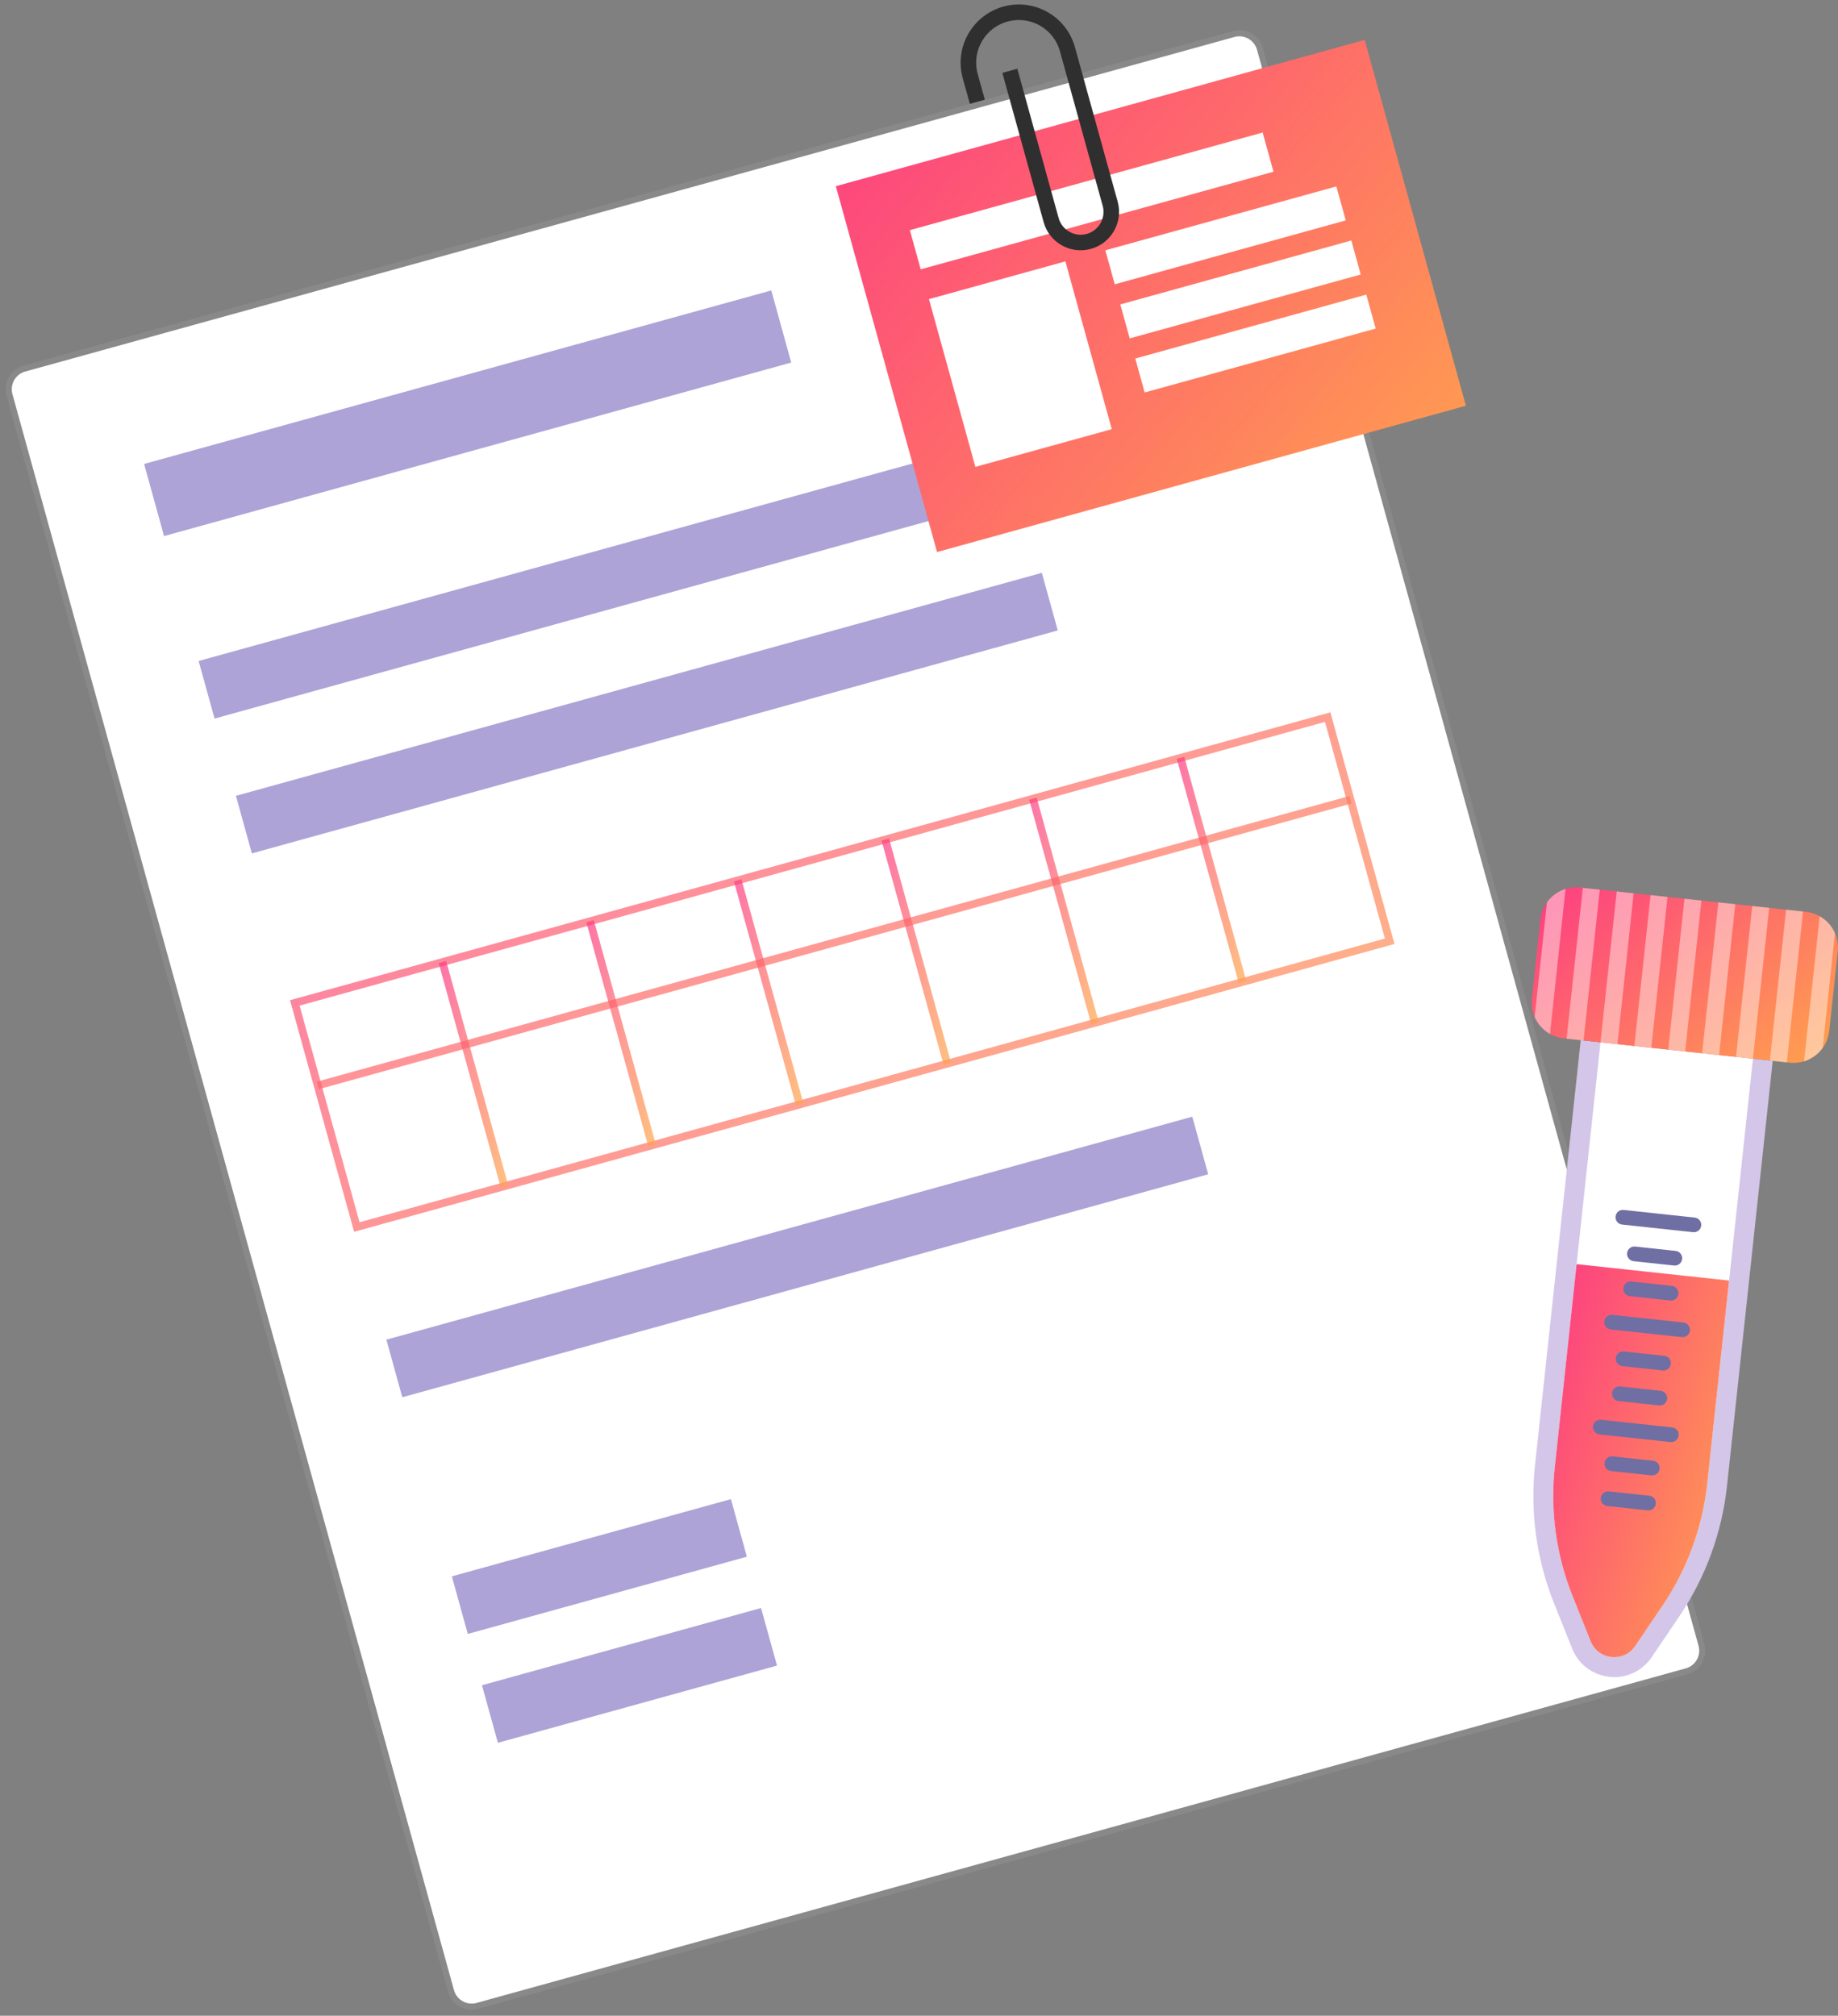 <svg width="300" height="329" viewBox="0 0 300 329" fill="none" xmlns="http://www.w3.org/2000/svg">
<rect x="0" y="0" width="300" height="329" fill="#808080" stroke="none"/>
<path d="M275.281 272.788C277.144 272.273 278.236 270.345 277.721 268.482L205.654 7.997C205.139 6.134 203.211 5.042 201.348 5.557L3.989 60.158C2.126 60.673 1.033 62.601 1.548 64.464L73.615 324.948C74.131 326.811 76.059 327.903 77.922 327.388L275.281 272.788Z" fill="white" stroke="#898989"/>
<path d="M274.059 263.87L269.59 270.475C266.268 275.379 258.816 274.581 256.613 269.08L253.648 261.675C250.789 254.527 249.724 246.789 250.545 239.137L258.006 169.777L289.342 173.148L281.884 242.508C281.06 250.159 278.374 257.494 274.059 263.87Z" fill="#D4C6E8"/>
<path d="M261.232 170.126L253.773 239.482C253.01 246.583 254.008 253.84 256.662 260.468L259.627 267.875C260.207 269.322 261.48 270.286 263.027 270.451C264.578 270.619 266.027 269.949 266.902 268.655L271.374 262.049C275.376 256.138 277.892 249.257 278.658 242.156L286.116 172.8L261.232 170.126Z" fill="white"/>
<path d="M257.336 206.328L253.773 239.482C253.01 246.583 254.008 253.84 256.662 260.468L259.627 267.875C260.207 269.322 261.48 270.286 263.027 270.451C264.578 270.619 266.027 269.949 266.902 268.655L271.374 262.049C275.376 256.138 277.892 249.257 278.658 242.156L282.223 209.005L257.336 206.328Z" fill="url(#paint0_linear_383_10089)"/>
<path d="M294.756 148.821L257.89 144.854C254.664 144.508 251.771 146.841 251.425 150.064L250.032 163.017C249.686 166.238 252.019 169.133 255.24 169.482L292.108 173.446C295.331 173.792 298.227 171.46 298.573 168.236L299.966 155.286C300.312 152.062 297.981 149.167 294.756 148.821Z" fill="url(#paint1_linear_383_10089)"/>
<path d="M276.349 201.111L264.757 199.864C264.098 199.794 263.62 199.201 263.692 198.542C263.761 197.883 264.355 197.406 265.013 197.479L276.606 198.725C277.265 198.794 277.74 199.388 277.671 200.047C277.6 200.705 277.008 201.181 276.349 201.111Z" fill="#6F6FA3"/>
<path d="M273.24 206.551L266.639 205.843C265.98 205.769 265.505 205.18 265.574 204.521C265.645 203.861 266.237 203.385 266.895 203.454L273.497 204.166C274.155 204.238 274.633 204.829 274.559 205.488C274.49 206.144 273.896 206.622 273.24 206.551Z" fill="#6F6FA3"/>
<path d="M274.508 218.235L262.915 216.989C262.256 216.92 261.781 216.328 261.85 215.668C261.919 215.008 262.513 214.533 263.172 214.604L274.765 215.851C275.423 215.921 275.901 216.513 275.829 217.172C275.758 217.83 275.166 218.308 274.508 218.235Z" fill="#6F6FA3"/>
<path d="M271.396 223.677L264.797 222.967C264.138 222.896 263.66 222.304 263.732 221.645C263.803 220.987 264.395 220.509 265.053 220.58L271.655 221.29C272.311 221.362 272.789 221.953 272.717 222.61C272.648 223.271 272.057 223.746 271.396 223.677Z" fill="#6F6FA3"/>
<path d="M272.626 212.261L266.025 211.549C265.366 211.48 264.888 210.886 264.962 210.229C265.031 209.571 265.621 209.093 266.281 209.165L272.88 209.872C273.541 209.946 274.017 210.535 273.947 211.194C273.876 211.855 273.284 212.33 272.626 212.261Z" fill="#6F6FA3"/>
<path d="M272.666 235.362L261.071 234.116C260.413 234.044 259.939 233.453 260.008 232.795C260.08 232.136 260.672 231.658 261.33 231.727L272.923 232.975C273.581 233.047 274.059 233.639 273.985 234.297C273.916 234.958 273.325 235.434 272.666 235.362Z" fill="#6F6FA3"/>
<path d="M270.784 229.386L264.183 228.673C263.524 228.604 263.047 228.012 263.118 227.354C263.19 226.695 263.781 226.22 264.44 226.289L271.041 226.999C271.7 227.068 272.175 227.661 272.106 228.321C272.032 228.979 271.443 229.457 270.784 229.386Z" fill="#6F6FA3"/>
<path d="M269.556 240.802L262.955 240.091C262.297 240.021 261.819 239.431 261.893 238.77C261.962 238.112 262.551 237.637 263.212 237.705L269.811 238.417C270.472 238.487 270.947 239.078 270.878 239.736C270.806 240.396 270.215 240.871 269.556 240.802Z" fill="#6F6FA3"/>
<path d="M268.942 246.51L262.341 245.8C261.683 245.729 261.205 245.137 261.276 244.478C261.348 243.82 261.939 243.344 262.598 243.415L269.199 244.124C269.858 244.195 270.335 244.786 270.264 245.445C270.193 246.104 269.601 246.581 268.942 246.51Z" fill="#6F6FA3"/>
<path d="M258.466 169.828L255.702 169.531L258.352 144.906L261.116 145.205L258.466 169.828Z" fill="white" fill-opacity="0.44"/>
<path d="M250.49 165.986C250.999 167.151 251.871 168.129 252.988 168.759L255.535 145.082C254.311 145.459 253.247 146.232 252.501 147.261L250.49 165.986Z" fill="white" fill-opacity="0.44"/>
<path d="M269.525 171.017L266.761 170.717L269.411 146.094L272.175 146.391L269.525 171.017Z" fill="white" fill-opacity="0.44"/>
<path d="M263.998 170.422L261.232 170.127L263.879 145.499L266.645 145.796L263.998 170.422Z" fill="white" fill-opacity="0.44"/>
<path d="M280.589 172.205L277.821 171.91L280.471 147.283L283.234 147.582L280.589 172.205Z" fill="white" fill-opacity="0.44"/>
<path d="M275.057 171.613L272.293 171.314L274.939 146.691L277.704 146.986L275.057 171.613Z" fill="white" fill-opacity="0.44"/>
<path d="M291.648 173.397L288.882 173.101L291.53 148.473L294.296 148.77L291.648 173.397Z" fill="white" fill-opacity="0.44"/>
<path d="M286.116 172.801L283.353 172.504L286 147.878L288.766 148.178L286.116 172.801Z" fill="white" fill-opacity="0.44"/>
<path d="M294.463 173.218C295.687 172.84 296.751 172.07 297.495 171.039L299.508 152.316C299.002 151.151 298.124 150.171 297.01 149.541L294.463 173.218Z" fill="white" fill-opacity="0.44"/>
<path d="M129.144 59.175L26.777 87.495L23.52 75.724L125.889 47.404L129.144 59.175Z" fill="#ADA3D6"/>
<path d="M188.907 74.705L35.019 117.281L32.421 107.883L186.308 65.309L188.907 74.705Z" fill="#ADA3D6"/>
<path d="M172.649 102.896L41.107 139.288L38.509 129.89L170.048 93.497L172.649 102.896Z" fill="#ADA3D6"/>
<path d="M121.904 254.077L76.352 266.682L73.751 257.283L119.303 244.679L121.904 254.077Z" fill="#ADA3D6"/>
<path d="M126.822 271.848L81.268 284.45L78.667 275.054L124.221 262.45L126.822 271.848Z" fill="#ADA3D6"/>
<path d="M197.205 191.658L65.663 228.051L63.065 218.652L194.604 182.26L197.205 191.658Z" fill="#ADA3D6"/>
<path opacity="0.7" d="M226.826 153.626L58.241 200.268L48.121 163.69L216.705 117.046L226.826 153.626Z" stroke="url(#paint2_linear_383_10089)" stroke-width="1.269" stroke-miterlimit="10"/>
<path opacity="0.7" d="M51.849 177.168L220.435 130.527" stroke="url(#paint3_linear_383_10089)" stroke-width="1.269" stroke-miterlimit="10"/>
<path opacity="0.7" d="M96.312 150.356L106.431 186.936" stroke="url(#paint4_linear_383_10089)" stroke-width="1.269" stroke-miterlimit="10"/>
<path opacity="0.7" d="M72.216 157.024L82.335 193.6" stroke="url(#paint5_linear_383_10089)" stroke-width="1.269" stroke-miterlimit="10"/>
<path opacity="0.7" d="M144.5 137.026L154.62 173.602" stroke="url(#paint6_linear_383_10089)" stroke-width="1.269" stroke-miterlimit="10"/>
<path opacity="0.7" d="M120.406 143.692L130.526 180.271" stroke="url(#paint7_linear_383_10089)" stroke-width="1.269" stroke-miterlimit="10"/>
<path opacity="0.7" d="M192.689 123.694L202.81 160.271" stroke="url(#paint8_linear_383_10089)" stroke-width="1.269" stroke-miterlimit="10"/>
<path opacity="0.7" d="M168.597 130.358L178.716 166.936" stroke="url(#paint9_linear_383_10089)" stroke-width="1.269" stroke-miterlimit="10"/>
<path d="M239.265 66.222L152.945 90.105L136.424 30.39L222.743 6.511L239.265 66.222Z" fill="url(#paint10_linear_383_10089)"/>
<path d="M207.86 28.029L150.28 43.959L148.51 37.563L206.09 21.631L207.86 28.029Z" fill="white"/>
<path d="M219.656 35.972L181.951 46.401L180.415 40.856L218.12 30.426L219.656 35.972Z" fill="white"/>
<path d="M222.096 44.801L184.393 55.23L182.857 49.687L220.564 39.255L222.096 44.801Z" fill="white"/>
<path d="M224.54 53.627L186.835 64.059L185.302 58.516L223.007 48.084L224.54 53.627Z" fill="white"/>
<path d="M181.466 70.046L159.203 76.203L151.626 48.823L173.892 42.661L181.466 70.046Z" fill="white"/>
<path d="M159.52 16.608L158.363 12.429C157.151 8.046 159.721 3.512 164.101 2.3C168.483 1.088 173.017 3.658 174.229 8.04L181.203 33.246C181.94 35.909 180.379 38.664 177.716 39.4C175.055 40.135 172.3 38.577 171.566 35.916L164.826 11.558" stroke="#2F2F2F" stroke-width="2.537" stroke-miterlimit="10"/>
<defs>
<linearGradient id="paint0_linear_383_10089" x1="282.223" y1="270.477" x2="238.299" y2="257.375" gradientUnits="userSpaceOnUse">
<stop stop-color="#FFA44C"/>
<stop offset="1" stop-color="#FD3C83"/>
</linearGradient>
<linearGradient id="paint1_linear_383_10089" x1="300" y1="173.48" x2="264.581" y2="132.283" gradientUnits="userSpaceOnUse">
<stop stop-color="#FFA44C"/>
<stop offset="1" stop-color="#FD3C83"/>
</linearGradient>
<linearGradient id="paint2_linear_383_10089" x1="226.826" y1="200.268" x2="129.157" y2="60.442" gradientUnits="userSpaceOnUse">
<stop stop-color="#FFA44C"/>
<stop offset="1" stop-color="#FD3C83"/>
</linearGradient>
<linearGradient id="paint3_linear_383_10089" x1="220.435" y1="177.168" x2="179.157" y2="77.697" gradientUnits="userSpaceOnUse">
<stop stop-color="#FFA44C"/>
<stop offset="1" stop-color="#FD3C83"/>
</linearGradient>
<linearGradient id="paint4_linear_383_10089" x1="106.431" y1="186.936" x2="90.12" y2="183.927" gradientUnits="userSpaceOnUse">
<stop stop-color="#FFA44C"/>
<stop offset="1" stop-color="#FD3C83"/>
</linearGradient>
<linearGradient id="paint5_linear_383_10089" x1="82.335" y1="193.6" x2="66.024" y2="190.591" gradientUnits="userSpaceOnUse">
<stop stop-color="#FFA44C"/>
<stop offset="1" stop-color="#FD3C83"/>
</linearGradient>
<linearGradient id="paint6_linear_383_10089" x1="154.62" y1="173.602" x2="138.309" y2="170.593" gradientUnits="userSpaceOnUse">
<stop stop-color="#FFA44C"/>
<stop offset="1" stop-color="#FD3C83"/>
</linearGradient>
<linearGradient id="paint7_linear_383_10089" x1="130.526" y1="180.271" x2="114.215" y2="177.263" gradientUnits="userSpaceOnUse">
<stop stop-color="#FFA44C"/>
<stop offset="1" stop-color="#FD3C83"/>
</linearGradient>
<linearGradient id="paint8_linear_383_10089" x1="202.81" y1="160.271" x2="186.496" y2="157.262" gradientUnits="userSpaceOnUse">
<stop stop-color="#FFA44C"/>
<stop offset="1" stop-color="#FD3C83"/>
</linearGradient>
<linearGradient id="paint9_linear_383_10089" x1="178.716" y1="166.936" x2="162.405" y2="163.927" gradientUnits="userSpaceOnUse">
<stop stop-color="#FFA44C"/>
<stop offset="1" stop-color="#FD3C83"/>
</linearGradient>
<linearGradient id="paint10_linear_383_10089" x1="239.265" y1="90.105" x2="136.795" y2="6.058" gradientUnits="userSpaceOnUse">
<stop stop-color="#FFA44C"/>
<stop offset="1" stop-color="#FD3C83"/>
</linearGradient>
</defs>
</svg>
